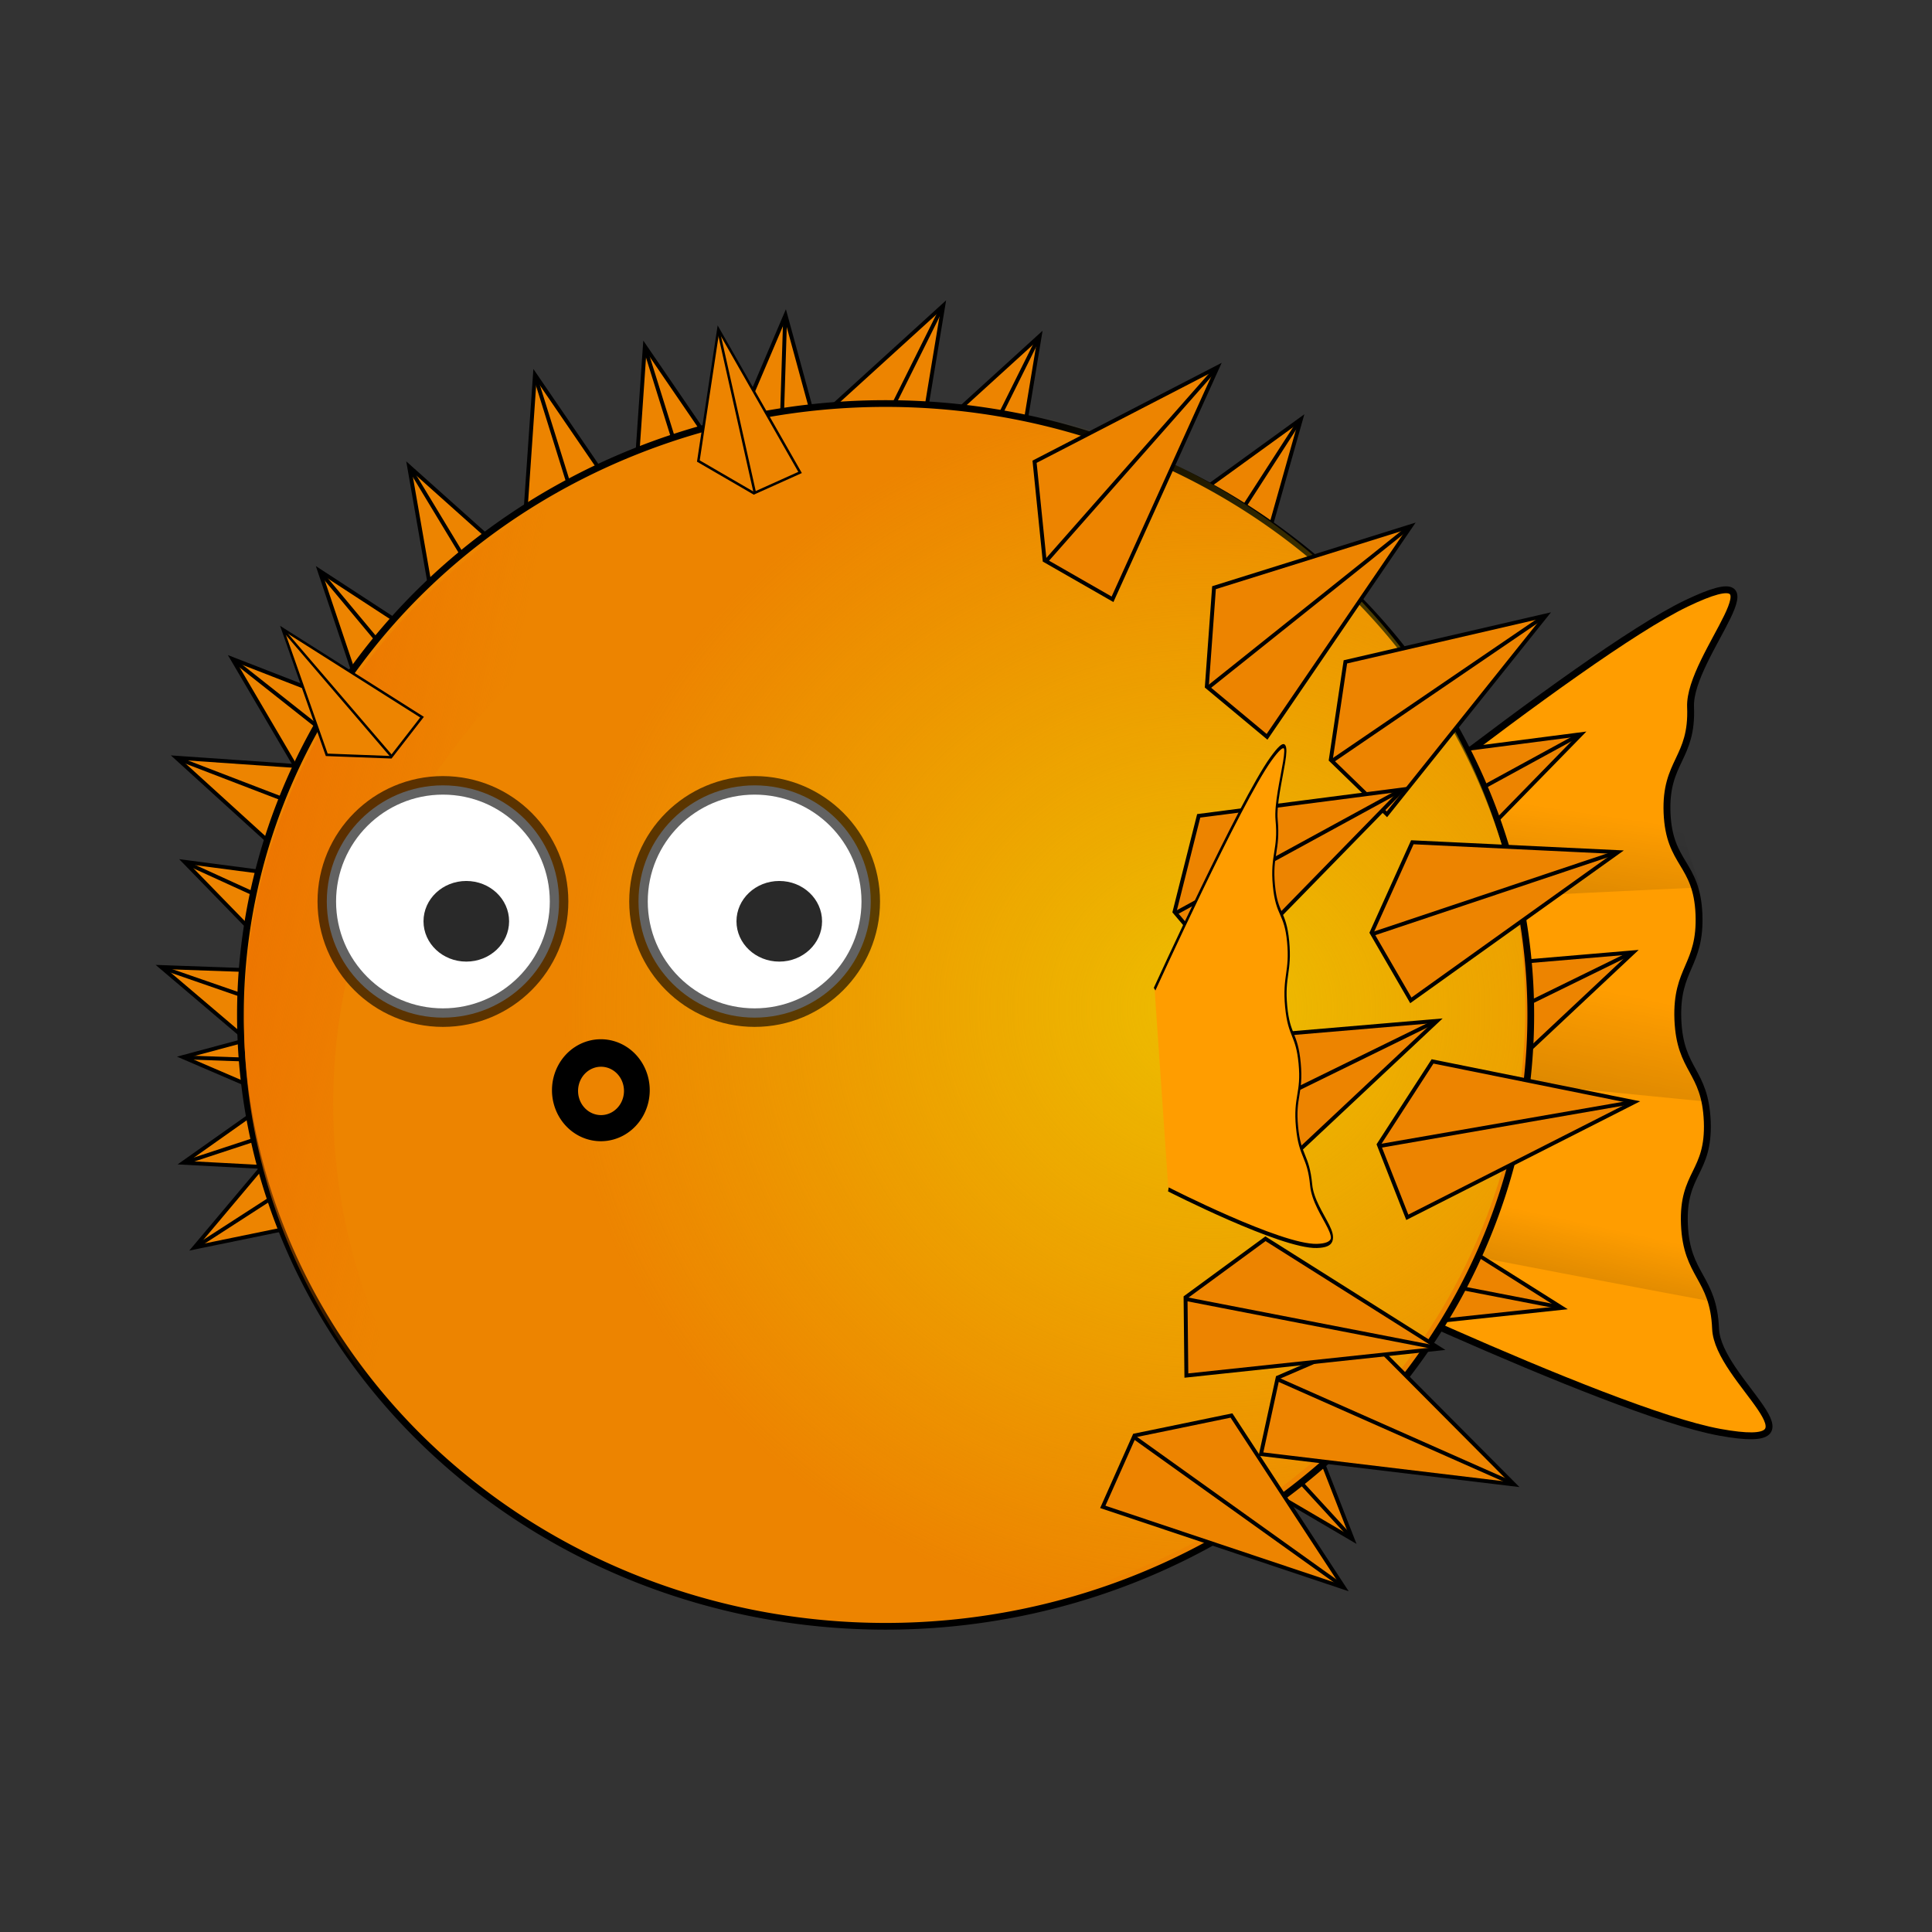 <svg:svg xmlns:ns1="http://www.w3.org/1999/xlink" xmlns:svg="http://www.w3.org/2000/svg" height="646.817" viewBox="-53.901 -102.283 646.817 646.817" width="646.817">
 <svg:rect x="-53.901" y="-102.283" width="646.817" height="646.817" fill="#333333" stroke="none"/>
 <svg:defs>
  <svg:linearGradient id="imagebot_130">
   <svg:stop id="imagebot_136" offset="0" stop-color="black" />
   <svg:stop id="imagebot_135" offset="1" stop-color="black" stop-opacity="0" />
  </svg:linearGradient>
  <svg:radialGradient cx="768.57" cy="500.93" gradientTransform="matrix(1 0 0 0.948 -42.286 11.532)" gradientUnits="userSpaceOnUse" id="imagebot_64" r="603.12">
   <svg:stop id="imagebot_134" offset="0" stop-color="#edbd00" />
   <svg:stop id="imagebot_133" offset="1" stop-color="#edbd00" stop-opacity="0" />
  </svg:radialGradient>
  <svg:linearGradient id="imagebot_66" x1="-0.03" x2="0.183" y1="0.5" y2="0.54">
   <svg:stop id="imagebot_132" offset="0" stop-color="#ed7300" />
   <svg:stop id="imagebot_131" offset="1" stop-color="#ed7300" stop-opacity="0" />
  </svg:linearGradient>
  <svg:linearGradient id="imagebot_32" x1="-0.793" x2="0.382" y1="0.496" y2="0.473" ns1:href="#imagebot_130" />
  <svg:linearGradient id="imagebot_30" x1="-0.948" x2="0.699" y1="0.509" y2="0.45" ns1:href="#imagebot_130" />
  <svg:linearGradient id="imagebot_28" x1="-0.443" x2="0.616" y1="0.522" y2="0.395" ns1:href="#imagebot_130" />
  <svg:linearGradient id="imagebot_148">
   <svg:stop id="imagebot_160" offset="0" stop-color="rgb(0, 0, 0)" />
   <svg:stop id="imagebot_159" offset="1" stop-color="rgb(0, 0, 0)" />
  </svg:linearGradient>
  <svg:radialGradient cx="225.495" cy="345.812" fx="225.495" fy="345.812" gradientTransform="matrix(1 0 0 1 75.528 18.04)" gradientUnits="userSpaceOnUse" id="imagebot_143" r="38.553" ns1:href="#imagebot_148" />
 </svg:defs>
 <svg:g id="imagebot_2" label="Ebene 1">
  <svg:g id="imagebot_127" label="Ebene 1" transform="matrix(0.358 0.04 -0.04 0.358 124.533 57.266)">
   <svg:path d="M703.42,-132.31L561.77,-3.43L594.46,82.721L664.78,101.38L703.42,-132.31z" fill="#ed8400" fill-rule="evenodd" id="imagebot_129" stroke="#000000" stroke-width="3.616" />
   <svg:path d="M595.68,83.645L702.5,-131.095" fill="#ed8400" fill-rule="evenodd" id="imagebot_128" stroke="#000000" stroke-width="3.616" />
  </svg:g>
  <svg:g id="imagebot_122" label="Ebene 1" transform="matrix(0.078 -0.351 0.351 0.078 -95.048 122.854)">
   <svg:path d="M-241.56,1378.1S-322.53,1721.9 -318.42,1828.3C-314.3,1934.6 -271.75,1815.9 -225.09,1803.6C-178.42,1791.2 -183.18,1766.5 -136.51,1754.2C-89.847,1741.8 -85.094,1766.5 -38.43,1754.2C8.235,1741.8 1.562,1719.3 48.227,1706.9C94.892,1694.6 101.56,1717.1 148.227,1704.8C194.887,1692.4 187.287,1667.7 233.947,1655.3C280.617,1643 288.217,1667.7 334.887,1655.3C381.547,1643 495.467,1716.4 428.217,1630.6C360.957,1544.9 65.877,1312.2 65.877,1312.2" fill="#ff9d00" fill-rule="evenodd" id="imagebot_126" stroke="#000000" stroke-width="6.4" />
   <svg:path d="M-142.76,1357.3L-213.72,1372.2S-204.9,1695.1 -201.17,1793.8C-190.65,1789 -170.1,1765.2 -142.54,1755.4S-85.863,1750.7 -62.672,1757.4" fill="url(#imagebot_32)" fill-rule="evenodd" id="imagebot_125" opacity="0.4" />
   <svg:path d="M-6.596,1328L-69.521,1341.2S-32.729,1649.8 -20.749,1747.9C-10.662,1742.2 17.763,1723.8 37.375,1709.6C56.828,1695.4 90.552,1703.3 114.22,1708" fill="url(#imagebot_30)" fill-rule="evenodd" id="imagebot_124" opacity="0.4" />
   <svg:path d="M112.76,1349L66.128,1312.6S147.11,1604.7 172.698,1700.1C183.948,1695.7 201.538,1680.8 227.508,1671C253.858,1661 275.548,1632.5 299.628,1633.8" fill="url(#imagebot_28)" fill-rule="evenodd" id="imagebot_123" opacity="0.4" />
  </svg:g>
  <svg:g id="imagebot_119" label="Ebene 1" transform="matrix(0.26 -0.249 0.249 0.26 12.041 223.202)">
   <svg:path d="M703.42,-132.31L561.77,-3.43L594.46,82.721L664.78,101.38L703.42,-132.31z" fill="#ed8400" fill-rule="evenodd" id="imagebot_121" stroke="#000000" stroke-width="3.616" />
   <svg:path d="M595.68,83.645L702.5,-131.095" fill="#ed8400" fill-rule="evenodd" id="imagebot_120" stroke="#000000" stroke-width="3.616" />
  </svg:g>
  <svg:g id="imagebot_116" label="Ebene 1" transform="matrix(0.327 -0.15 0.15 0.327 -1.094 151.993)">
   <svg:path d="M703.42,-132.31L561.77,-3.43L594.46,82.721L664.78,101.38L703.42,-132.31z" fill="#ed8400" fill-rule="evenodd" id="imagebot_118" stroke="#000000" stroke-width="3.616" />
   <svg:path d="M595.68,83.645L702.5,-131.095" fill="#ed8400" fill-rule="evenodd" id="imagebot_117" stroke="#000000" stroke-width="3.616" />
  </svg:g>
  <svg:g id="imagebot_113" label="Ebene 1" transform="matrix(0.193 -0.304 0.304 0.193 -12.469 293.281)">
   <svg:path d="M703.42,-132.31L561.77,-3.43L594.46,82.721L664.78,101.38L703.42,-132.31z" fill="#ed8400" fill-rule="evenodd" id="imagebot_115" stroke="#000000" stroke-width="3.616" />
   <svg:path d="M595.68,83.645L702.5,-131.095" fill="#ed8400" fill-rule="evenodd" id="imagebot_114" stroke="#000000" stroke-width="3.616" />
  </svg:g>
  <svg:g id="imagebot_110" label="Ebene 1" transform="matrix(0.145 -0.33 0.33 0.145 -5.275 340.117)">
   <svg:path d="M703.42,-132.31L561.77,-3.43L594.46,82.721L664.78,101.38L703.42,-132.31z" fill="#ed8400" fill-rule="evenodd" id="imagebot_112" stroke="#000000" stroke-width="3.616" />
   <svg:path d="M595.68,83.645L702.5,-131.095" fill="#ed8400" fill-rule="evenodd" id="imagebot_111" stroke="#000000" stroke-width="3.616" />
  </svg:g>
  <svg:g id="imagebot_107" label="Ebene 1" transform="matrix(-0.012 -0.36 0.36 -0.012 63.922 437.884)">
   <svg:path d="M703.42,-132.31L561.77,-3.43L594.46,82.721L664.78,101.38L703.42,-132.31z" fill="#ed8400" fill-rule="evenodd" id="imagebot_109" stroke="#000000" stroke-width="3.616" />
   <svg:path d="M595.68,83.645L702.5,-131.095" fill="#ed8400" fill-rule="evenodd" id="imagebot_108" stroke="#000000" stroke-width="3.616" />
  </svg:g>
  <svg:g id="imagebot_104" label="Ebene 1" transform="matrix(-0.034 -0.358 0.358 -0.034 76.403 398.721)">
   <svg:path d="M703.42,-132.31L561.77,-3.43L594.46,82.721L664.78,101.38L703.42,-132.31z" fill="#ed8400" fill-rule="evenodd" id="imagebot_106" stroke="#000000" stroke-width="3.616" />
   <svg:path d="M595.68,83.645L702.5,-131.095" fill="#ed8400" fill-rule="evenodd" id="imagebot_105" stroke="#000000" stroke-width="3.616" />
  </svg:g>
  <svg:g id="imagebot_101" label="Ebene 1" transform="matrix(-0.253 -0.256 0.256 -0.253 219.295 433.6)">
   <svg:path d="M703.42,-132.31L561.77,-3.43L594.46,82.721L664.78,101.38L703.42,-132.31z" fill="#ed8400" fill-rule="evenodd" id="imagebot_103" stroke="#000000" stroke-width="3.616" />
   <svg:path d="M595.68,83.645L702.5,-131.095" fill="#ed8400" fill-rule="evenodd" id="imagebot_102" stroke="#000000" stroke-width="3.616" />
  </svg:g>
  <svg:g id="imagebot_98" label="Ebene 1" transform="matrix(-0.149 -0.328 0.328 -0.149 155.543 462.621)">
   <svg:path d="M703.42,-132.31L561.77,-3.43L594.46,82.721L664.78,101.38L703.42,-132.31z" fill="#ed8400" fill-rule="evenodd" id="imagebot_100" stroke="#000000" stroke-width="3.616" />
   <svg:path d="M595.68,83.645L702.5,-131.095" fill="#ed8400" fill-rule="evenodd" id="imagebot_99" stroke="#000000" stroke-width="3.616" />
  </svg:g>
  <svg:g id="imagebot_95" label="Ebene 1" transform="matrix(0.36 0 0 0.36 40.964 57.817)">
   <svg:path d="M703.42,-132.31L561.77,-3.43L594.46,82.721L664.78,101.38L703.42,-132.31z" fill="#ed8400" fill-rule="evenodd" id="imagebot_97" stroke="#000000" stroke-width="3.616" />
   <svg:path d="M595.68,83.645L702.5,-131.095" fill="#ed8400" fill-rule="evenodd" id="imagebot_96" stroke="#000000" stroke-width="3.616" />
  </svg:g>
  <svg:g id="imagebot_92" label="Ebene 1" transform="matrix(0.295 0.206 -0.206 0.295 240.668 37.641)">
   <svg:path d="M703.42,-132.31L561.77,-3.43L594.46,82.721L664.78,101.38L703.42,-132.31z" fill="#ed8400" fill-rule="evenodd" id="imagebot_94" stroke="#000000" stroke-width="3.616" />
   <svg:path d="M595.68,83.645L702.5,-131.095" fill="#ed8400" fill-rule="evenodd" id="imagebot_93" stroke="#000000" stroke-width="3.616" />
  </svg:g>
  <svg:g id="imagebot_89" label="Ebene 1" transform="matrix(0.286 0.219 -0.219 0.286 262.754 100.335)">
   <svg:path d="M703.42,-132.31L561.77,-3.43L594.46,82.721L664.78,101.38L703.42,-132.31z" fill="#ed8400" fill-rule="evenodd" id="imagebot_91" stroke="#000000" stroke-width="3.616" />
   <svg:path d="M595.68,83.645L702.5,-131.095" fill="#ed8400" fill-rule="evenodd" id="imagebot_90" stroke="#000000" stroke-width="3.616" />
  </svg:g>
  <svg:g id="imagebot_86" label="Ebene 1" transform="matrix(0.096 0.347 -0.347 0.096 355.61 104.202)">
   <svg:path d="M703.42,-132.31L561.77,-3.43L594.46,82.721L664.78,101.38L703.42,-132.31z" fill="#ed8400" fill-rule="evenodd" id="imagebot_88" stroke="#000000" stroke-width="3.616" />
   <svg:path d="M595.68,83.645L702.5,-131.095" fill="#ed8400" fill-rule="evenodd" id="imagebot_87" stroke="#000000" stroke-width="3.616" />
  </svg:g>
  <svg:g id="imagebot_83" label="Ebene 1" transform="matrix(-0.129 0.336 -0.336 -0.129 445.247 159.677)">
   <svg:path d="M703.42,-132.31L561.77,-3.43L594.46,82.721L664.78,101.38L703.42,-132.31z" fill="#ed8400" fill-rule="evenodd" id="imagebot_85" stroke="#000000" stroke-width="3.616" />
   <svg:path d="M595.68,83.645L702.5,-131.095" fill="#ed8400" fill-rule="evenodd" id="imagebot_84" stroke="#000000" stroke-width="3.616" />
  </svg:g>
  <svg:g id="imagebot_80" label="Ebene 1" transform="matrix(0.36 0 0 0.36 8.671 47.639)">
   <svg:path d="M703.42,-132.31L561.77,-3.43L594.46,82.721L664.78,101.38L703.42,-132.31z" fill="#ed8400" fill-rule="evenodd" id="imagebot_82" stroke="#000000" stroke-width="3.616" />
   <svg:path d="M595.68,83.645L702.5,-131.095" fill="#ed8400" fill-rule="evenodd" id="imagebot_81" stroke="#000000" stroke-width="3.616" />
  </svg:g>
  <svg:g id="imagebot_77" label="Ebene 1" transform="matrix(-0.31 -0.184 0.184 -0.31 253.573 403.801)">
   <svg:path d="M703.42,-132.31L561.77,-3.43L594.46,82.721L664.78,101.38L703.42,-132.31z" fill="#ed8400" fill-rule="evenodd" id="imagebot_79" stroke="#000000" stroke-width="3.616" />
   <svg:path d="M595.68,83.645L702.5,-131.095" fill="#ed8400" fill-rule="evenodd" id="imagebot_78" stroke="#000000" stroke-width="3.616" />
  </svg:g>
  <svg:g id="imagebot_74" label="Ebene 1" transform="matrix(0.26 -0.249 0.249 0.26 -24.757 232.708)">
   <svg:path d="M703.42,-132.31L561.77,-3.43L594.46,82.721L664.78,101.38L703.42,-132.31z" fill="#ed8400" fill-rule="evenodd" id="imagebot_76" stroke="#000000" stroke-width="3.616" />
   <svg:path d="M595.68,83.645L702.5,-131.095" fill="#ed8400" fill-rule="evenodd" id="imagebot_75" stroke="#000000" stroke-width="3.616" />
  </svg:g>
  <svg:g id="imagebot_71" label="Ebene 1" transform="matrix(0.074 -0.352 0.352 0.074 18.414 375.706)">
   <svg:path d="M703.42,-132.31L561.77,-3.43L594.46,82.721L664.78,101.38L703.42,-132.31z" fill="#ed8400" fill-rule="evenodd" id="imagebot_73" stroke="#000000" stroke-width="3.616" />
   <svg:path d="M595.68,83.645L702.5,-131.095" fill="#ed8400" fill-rule="evenodd" id="imagebot_72" stroke="#000000" stroke-width="3.616" />
  </svg:g>
  <svg:g id="imagebot_68" label="Ebene 1" transform="matrix(-0.046 -0.357 0.357 -0.046 79.652 466.509)">
   <svg:path d="M703.42,-132.31L561.77,-3.43L594.46,82.721L664.78,101.38L703.42,-132.31z" fill="#ed8400" fill-rule="evenodd" id="imagebot_70" stroke="#000000" stroke-width="3.616" />
   <svg:path d="M595.68,83.645L702.5,-131.095" fill="#ed8400" fill-rule="evenodd" id="imagebot_69" stroke="#000000" stroke-width="3.616" />
  </svg:g>
  <svg:path d="M 1022.857 492.359 A 600 568.57 0 1 1 -177.143 492.359 A 600 568.57 0 1 1 1022.857 492.359 z" fill="#ed8400" id="imagebot_67" label="Ebene 1" stroke="#000000" stroke-linecap="round" stroke-linejoin="round" stroke-width="6.25" transform="matrix(0.36 0 0 0.36 90.361 60.254)" />
  <svg:path d="M426.29,-70.487C95.09,-70.487 -173.71,184.223 -173.71,498.083C-173.71,676.603 -86.671,835.913 49.29,940.173C-38.122,841.393 -90.87,714.133 -90.87,575.233C-90.871,261.383 177.93,6.643 509.13,6.643C651.94,6.641 783.1,54.099 886.16,133.143C776.07,8.723 610.91,-70.487 426.29,-70.487z" fill="url(#imagebot_66)" id="imagebot_65" label="Ebene 1" transform="matrix(0.36 0 0 0.36 90.361 60.254)" />
  <svg:path d="M 1017.714 486.359 A 600 568.57 0 1 1 -182.286 486.359 A 600 568.57 0 1 1 1017.714 486.359 z" fill="url(#imagebot_64)" id="imagebot_63" label="Ebene 1" transform="matrix(0.36 0 0 0.36 90.361 60.254)" />
  <svg:path d="M185.71,563.79A30,31.429 0 1 1 125.71,563.79A30,31.429 0 1 1 185.71,563.79z" fill="#ed8400" id="imagebot_52" label="Ebene 1" stroke="#000000" stroke-linecap="round" stroke-linejoin="round" stroke-width="6.25" transform="matrix(0.36 0 0 0.36 90.361 60.254)" />
  <svg:g id="imagebot_49" label="Ebene 1" transform="matrix(0.348 0.093 -0.093 0.348 96.647 1.254)">
   <svg:path d="M703.42,-132.31L561.77,-3.43L594.46,82.721L664.78,101.38L703.42,-132.31z" fill="#ed8400" fill-rule="evenodd" id="imagebot_51" stroke="#000000" stroke-width="3.616" />
   <svg:path d="M595.68,83.645L702.5,-131.095" fill="#ed8400" fill-rule="evenodd" id="imagebot_50" stroke="#000000" stroke-width="3.616" />
  </svg:g>
  <svg:path d="M185.71,563.79A30,31.429 0 1 1 125.71,563.79A30,31.429 0 1 1 185.71,563.79z" fill="#000000" id="imagebot_48" label="Ebene 1" stroke="#000000" stroke-linecap="round" stroke-linejoin="round" stroke-width="6.25" transform="matrix(0.494 0 0 0.494 70.341 -15.795)" />
  <svg:path d="M185.71,563.79A30,31.429 0 1 1 125.71,563.79A30,31.429 0 1 1 185.71,563.79z" fill="#ed8400" id="imagebot_47" label="Ebene 1" stroke="#000000" stroke-linecap="round" stroke-linejoin="round" stroke-width="6.25" transform="matrix(0.286 0 0 0.286 102.783 101.704)" />
  <svg:g id="imagebot_43" label="Ebene 1" transform="matrix(0.314 0.176 -0.176 0.314 219.525 21.511)">
   <svg:path d="M703.42,-132.31L561.77,-3.43L594.46,82.721L664.78,101.38L703.42,-132.31z" fill="#ed8400" fill-rule="evenodd" id="imagebot_45" stroke="#000000" stroke-width="3.616" />
   <svg:path d="M595.68,83.645L702.5,-131.095" fill="#ed8400" fill-rule="evenodd" id="imagebot_44" stroke="#000000" stroke-width="3.616" />
  </svg:g>
  <svg:g id="imagebot_40" label="Ebene 1" transform="matrix(0.327 0.152 -0.152 0.327 168.318 10.202)">
   <svg:path d="M703.42,-132.31L561.77,-3.43L594.46,82.721L664.78,101.38L703.42,-132.31z" fill="#ed8400" fill-rule="evenodd" id="imagebot_42" stroke="#000000" stroke-width="3.616" />
   <svg:path d="M595.68,83.645L702.5,-131.095" fill="#ed8400" fill-rule="evenodd" id="imagebot_41" stroke="#000000" stroke-width="3.616" />
  </svg:g>
  <svg:g id="imagebot_37" label="Ebene 1" transform="matrix(0.295 0.206 -0.206 0.295 180.988 56.141)">
   <svg:path d="M703.42,-132.31L561.77,-3.43L594.46,82.721L664.78,101.38L703.42,-132.31z" fill="#ed8400" fill-rule="evenodd" id="imagebot_39" stroke="#000000" stroke-width="3.616" />
   <svg:path d="M595.68,83.645L702.5,-131.095" fill="#ed8400" fill-rule="evenodd" id="imagebot_38" stroke="#000000" stroke-width="3.616" />
  </svg:g>
  <svg:g id="imagebot_34" label="Ebene 1" transform="matrix(0.286 0.219 -0.219 0.286 197.115 123.278)">
   <svg:path d="M703.42,-132.31L561.77,-3.43L594.46,82.721L664.78,101.38L703.42,-132.31z" fill="#ed8400" fill-rule="evenodd" id="imagebot_36" stroke="#000000" stroke-width="3.616" />
   <svg:path d="M595.68,83.645L702.5,-131.095" fill="#ed8400" fill-rule="evenodd" id="imagebot_35" stroke="#000000" stroke-width="3.616" />
  </svg:g>
  <svg:g id="imagebot_26" label="Ebene 1" transform="matrix(0.009 -0.217 0.112 0.005 185.089 236.607)">
   <svg:path d="M-241.56,1378.1S-322.53,1721.9 -318.42,1828.3C-314.3,1934.6 -271.75,1815.9 -225.09,1803.6C-178.42,1791.2 -183.18,1766.5 -136.51,1754.2C-89.847,1741.8 -85.094,1766.5 -38.43,1754.2C8.235,1741.8 1.562,1719.3 48.227,1706.9C94.892,1694.6 101.56,1717.1 148.227,1704.8C194.887,1692.4 187.287,1667.7 233.947,1655.3C280.617,1643 288.217,1667.7 334.887,1655.3C381.547,1643 495.467,1716.4 428.217,1630.6C360.957,1544.9 65.877,1312.2 65.877,1312.2" fill="#ff9d00" fill-rule="evenodd" id="imagebot_33" stroke="#000000" stroke-width="6.4" />
   <svg:path d="M-142.76,1357.3L-213.72,1372.2S-204.9,1695.1 -201.17,1793.8C-190.65,1789 -170.1,1765.2 -142.54,1755.4S-85.863,1750.7 -62.672,1757.4" fill="url(#imagebot_32)" fill-rule="evenodd" id="imagebot_31" opacity="0.4" />
   <svg:path d="M-6.596,1328L-69.521,1341.2S-32.729,1649.8 -20.749,1747.9C-10.662,1742.2 17.763,1723.8 37.375,1709.6C56.828,1695.4 90.552,1703.3 114.22,1708" fill="url(#imagebot_30)" fill-rule="evenodd" id="imagebot_29" opacity="0.4" />
   <svg:path d="M112.76,1349L66.128,1312.6S147.11,1604.7 172.698,1700.1C183.948,1695.7 201.538,1680.8 227.508,1671C253.858,1661 275.548,1632.5 299.628,1633.8" fill="url(#imagebot_28)" fill-rule="evenodd" id="imagebot_27" opacity="0.4" />
  </svg:g>
  <svg:g id="imagebot_23" label="Ebene 1" transform="matrix(0.213 0.29 -0.29 0.213 305.054 90.881)">
   <svg:path d="M703.42,-132.31L561.77,-3.43L594.46,82.721L664.78,101.38L703.42,-132.31z" fill="#ed8400" fill-rule="evenodd" id="imagebot_25" stroke="#000000" stroke-width="3.616" />
   <svg:path d="M595.68,83.645L702.5,-131.095" fill="#ed8400" fill-rule="evenodd" id="imagebot_24" stroke="#000000" stroke-width="3.616" />
  </svg:g>
  <svg:g id="imagebot_19" label="Ebene 1" transform="matrix(0.36 0 0 0.36 208.248 191.665)">
   <svg:g id="imagebot_20" transform="matrix(.707 .708 -.708 .707 185.64 -428.55)">
    <svg:path d="M703.42,-132.31L561.77,-3.43L594.46,82.721L664.78,101.38L703.42,-132.31z" fill="#ed8400" fill-rule="evenodd" id="imagebot_22" stroke="#000000" stroke-width="3.616" />
    <svg:path d="M595.68,83.645L702.5,-131.095" fill="#ed8400" fill-rule="evenodd" id="imagebot_21" stroke="#000000" stroke-width="3.616" />
   </svg:g>
  </svg:g>
  <svg:g id="imagebot_16" label="Ebene 1" transform="matrix(-0.057 0.355 -0.355 -0.057 389.186 171.991)">
   <svg:path d="M703.42,-132.31L561.77,-3.43L594.46,82.721L664.78,101.38L703.42,-132.31z" fill="#ed8400" fill-rule="evenodd" id="imagebot_18" stroke="#000000" stroke-width="3.616" />
   <svg:path d="M595.68,83.645L702.5,-131.095" fill="#ed8400" fill-rule="evenodd" id="imagebot_17" stroke="#000000" stroke-width="3.616" />
  </svg:g>
  <svg:g id="imagebot_13" label="Ebene 1" transform="matrix(0.016 0.36 -0.36 0.016 394.126 143.589)">
   <svg:path d="M703.42,-132.31L561.77,-3.43L594.46,82.721L664.78,101.38L703.42,-132.31z" fill="#ed8400" fill-rule="evenodd" id="imagebot_15" stroke="#000000" stroke-width="3.616" />
   <svg:path d="M595.68,83.645L702.5,-131.095" fill="#ed8400" fill-rule="evenodd" id="imagebot_14" stroke="#000000" stroke-width="3.616" />
  </svg:g>
  <svg:g id="imagebot_10" label="Ebene 1" transform="matrix(0.096 0.347 -0.347 0.096 314.646 117.834)">
   <svg:path d="M703.42,-132.31L561.77,-3.43L594.46,82.721L664.78,101.38L703.42,-132.31z" fill="#ed8400" fill-rule="evenodd" id="imagebot_12" stroke="#000000" stroke-width="3.616" />
   <svg:path d="M595.68,83.645L702.5,-131.095" fill="#ed8400" fill-rule="evenodd" id="imagebot_11" stroke="#000000" stroke-width="3.616" />
  </svg:g>
  <svg:g id="imagebot_7" label="Ebene 1" transform="matrix(0.091 -0.215 0.215 0.091 5.102 271.519)">
   <svg:path d="M703.42,-132.31L561.77,-3.43L594.46,82.721L664.78,101.38L703.42,-132.31z" fill="#ed8400" fill-rule="evenodd" id="imagebot_9" stroke="#000000" stroke-width="3.616" />
   <svg:path d="M595.68,83.645L702.5,-131.095" fill="#ed8400" fill-rule="evenodd" id="imagebot_8" stroke="#000000" stroke-width="3.616" />
  </svg:g>
  <svg:g id="imagebot_4" label="Ebene 1" transform="matrix(0.181 -0.147 0.147 0.181 78.728 135.268)">
   <svg:path d="M703.42,-132.31L561.77,-3.43L594.46,82.721L664.78,101.38L703.42,-132.31z" fill="#ed8400" fill-rule="evenodd" id="imagebot_6" stroke="#000000" stroke-width="3.616" />
   <svg:path d="M595.68,83.645L702.5,-131.095" fill="#ed8400" fill-rule="evenodd" id="imagebot_5" stroke="#000000" stroke-width="3.616" />
  </svg:g>
  <svg:title>Ebene 1</svg:title>

  <svg:path d="M 240.903 363.852 C 240.903 383.57 224.919 399.555 205.2 399.555 C 185.482 399.555 169.497 383.57 169.497 363.852 C 169.497 344.133 185.482 328.148 205.2 328.148 C 224.919 328.148 240.903 344.133 240.903 363.852 z" fill="rgb(255, 255, 255)" id="imagebot_144" label="Capa 1" stroke="rgb(0, 0, 0)" stroke-miterlimit="4" stroke-opacity="0.615" stroke-width="5.7" transform="matrix(1.089 0 0 1.089 -129.073 -196.707)" />
  <svg:path d="M 336.725 363.852 C 336.725 383.57 320.741 399.555 301.022 399.555 C 281.304 399.555 265.319 383.57 265.319 363.852 C 265.319 344.133 281.304 328.148 301.022 328.148 C 320.741 328.148 336.725 344.133 336.725 363.852 z" fill="rgb(255, 255, 255)" id="imagebot_142" label="Capa 1" stroke="url(#imagebot_143)" stroke-miterlimit="4" stroke-opacity="0.615" stroke-width="5.7" transform="matrix(1.089 0 0 1.089 -129.073 -196.707)" />
  <svg:path d="M244.286,306.539C244.286,313.284 238.481,318.753 231.32,318.753C224.159,318.753 218.354,313.284 218.354,306.539C218.354,299.793 224.159,294.324 231.32,294.324C238.481,294.324 244.286,299.793 244.286,306.539z" fill="rgb(0, 0, 0)" id="imagebot_141" label="Capa 1" opacity="0.839" transform="matrix(1.105 0 0 1.105 -153.396 -132.569)" />
  <svg:path d="M244.286,306.539C244.286,313.284 238.481,318.753 231.32,318.753C224.159,318.753 218.354,313.284 218.354,306.539C218.354,299.793 224.159,294.324 231.32,294.324C238.481,294.324 244.286,299.793 244.286,306.539z" fill="rgb(0, 0, 0)" id="imagebot_140" label="Capa 1" opacity="0.839" transform="matrix(1.105 0 0 1.105 -48.617 -132.569)" />
 </svg:g>
</svg:svg>